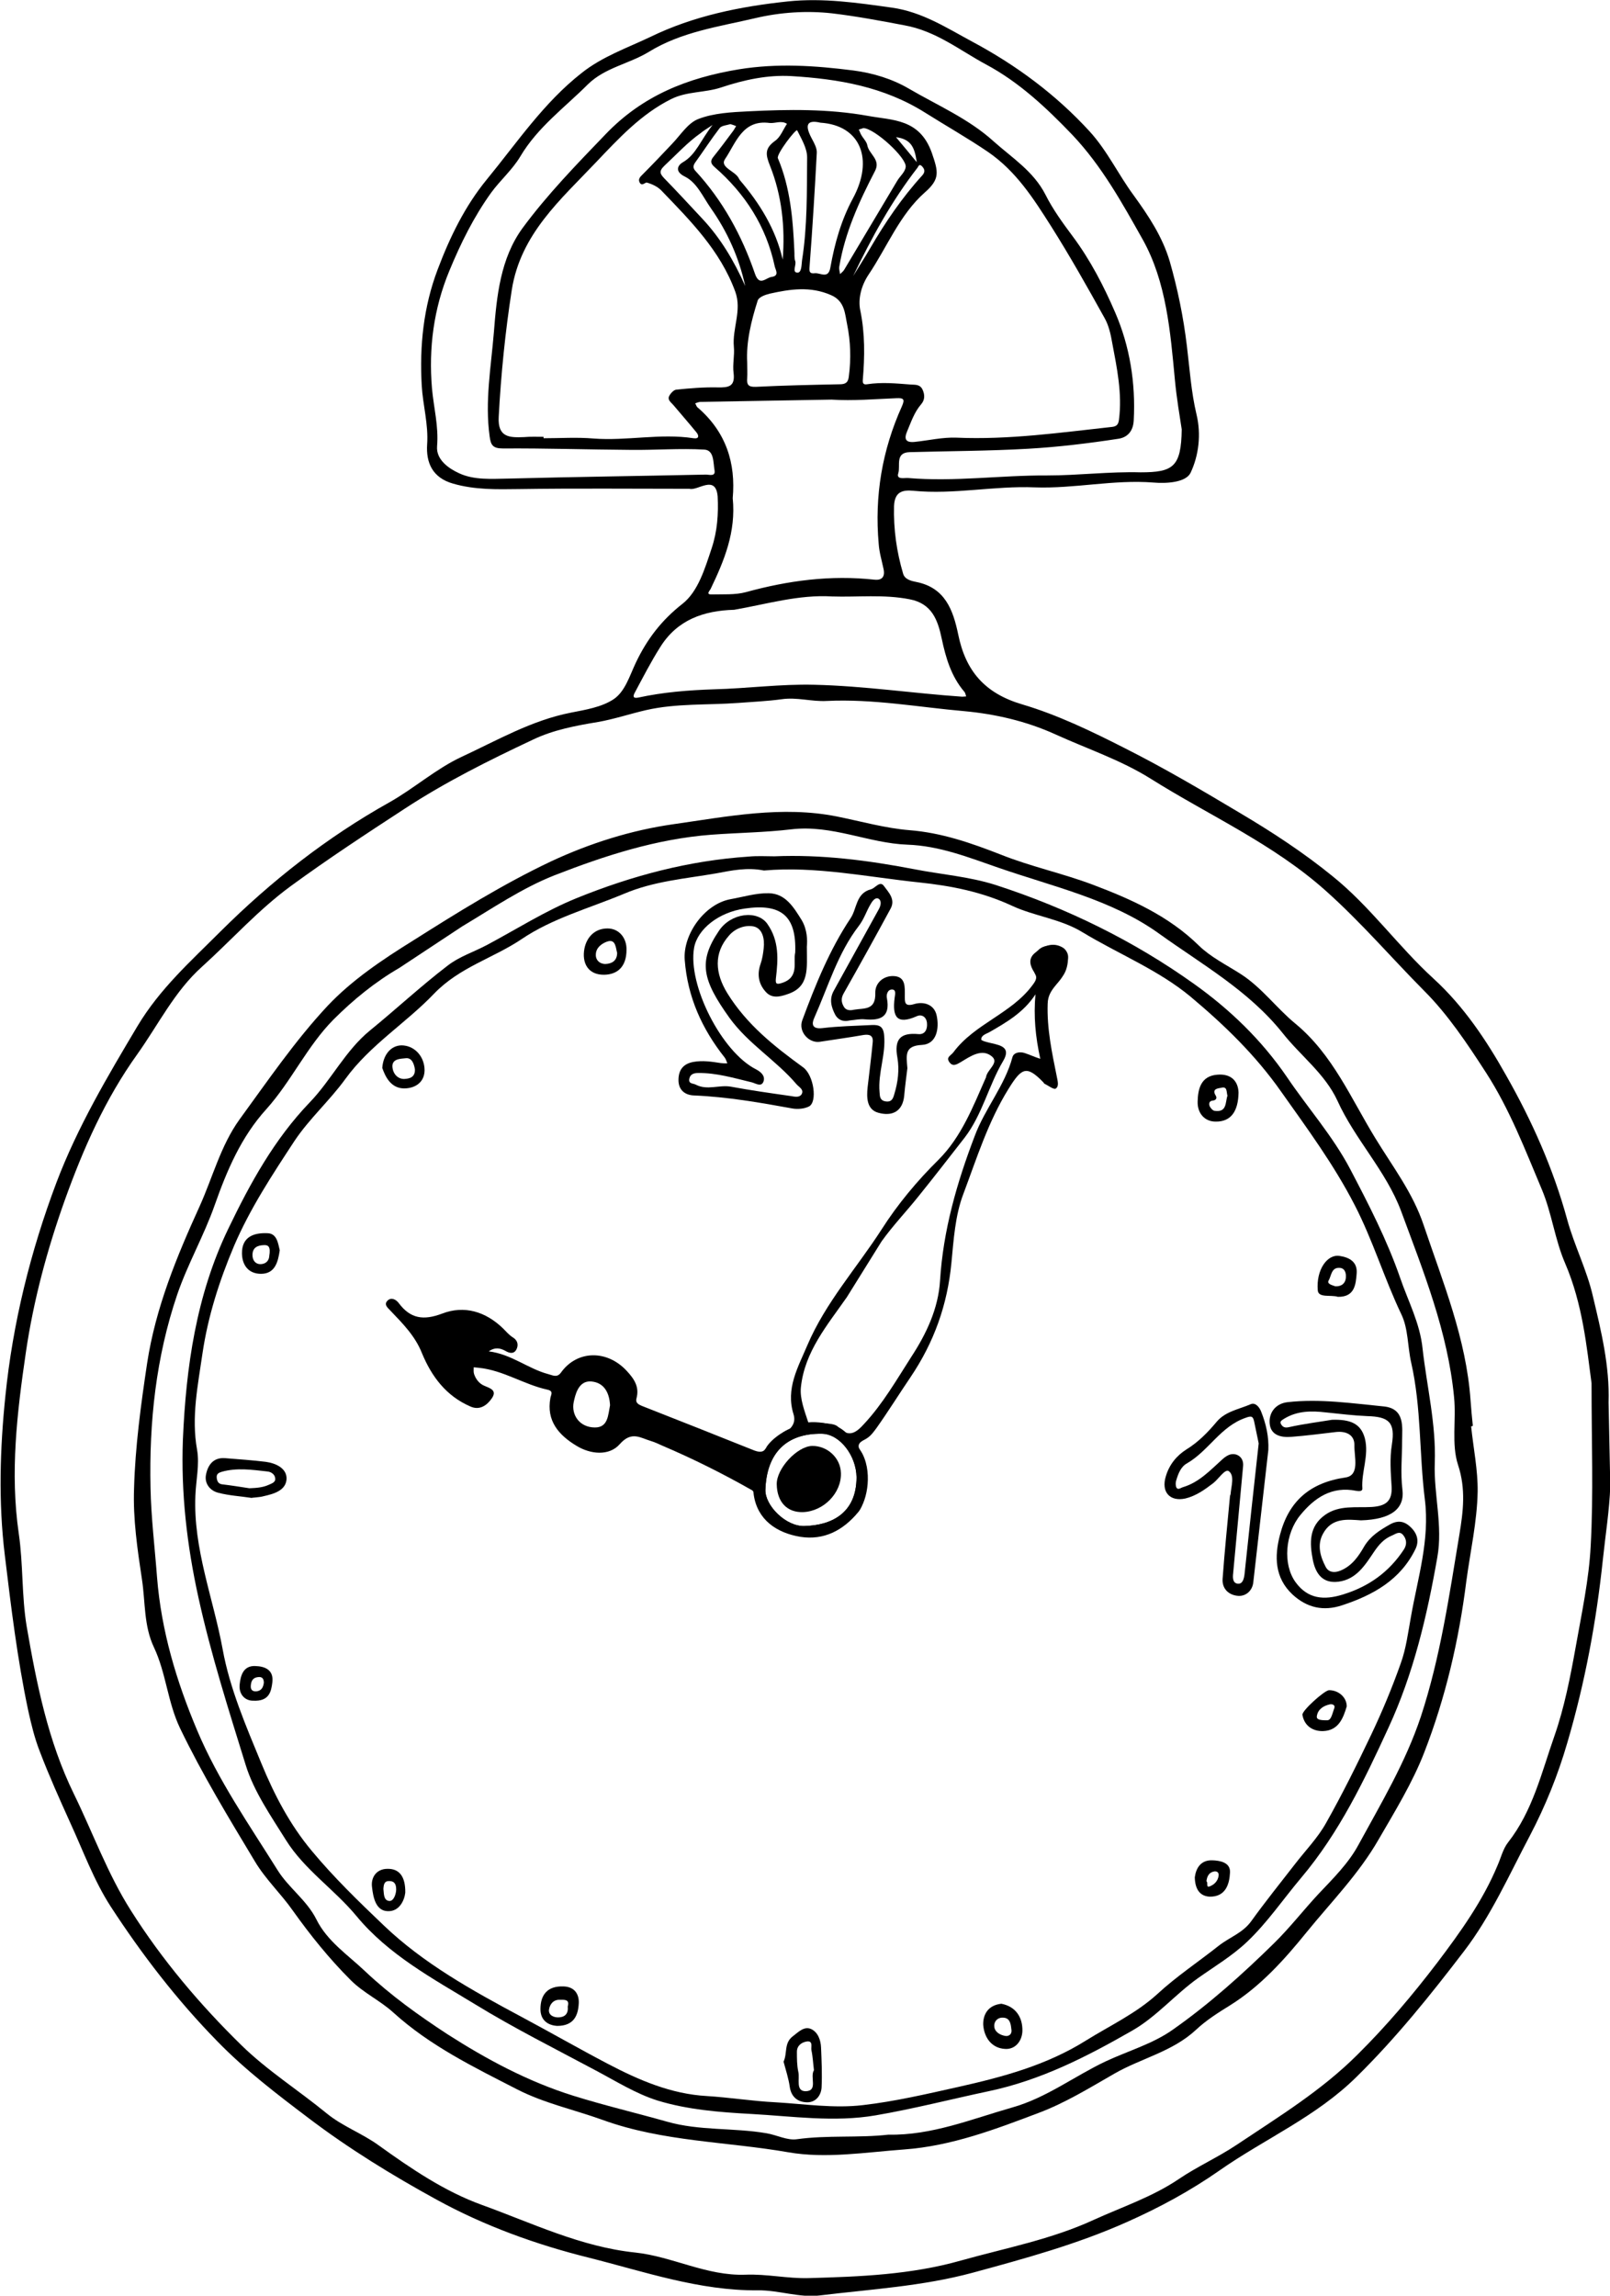 <svg id="watch" xmlns="http://www.w3.org/2000/svg" viewBox="0 0 566.9 808.3" enable-background="new 0 0 566.9 808.3"><g id="watch__body"><path d="M242.8 172.1c-20 0-40-.2-60.1.1-7.8.1-15.4.3-23.1-1.9-7.5-2.1-9.6-7.6-9.2-13.8.5-7.1-1.5-13.8-1.9-20.7-.8-14 .6-27.7 5.6-40.9 4.3-11.4 9.6-22.3 17.3-31.7 10.6-12.9 20-27 33.4-37.5 7.3-5.8 16-8.8 24.2-12.7 15.2-7.4 31.5-10.7 48.4-12.5 12.5-1.3 24.5.5 36.7 2.2 10.6 1.5 19.2 7.1 28.3 12 15.5 8.3 29.4 18.6 41.3 31.6 6.2 6.8 10.1 15.2 15.5 22.5 5.2 7.2 10.1 14.5 12.7 23.3 2.8 9.8 4.8 19.6 6 29.6 1 8.1 1.5 16.2 3.4 24.2 1.7 7 .8 14.5-2.1 20.6-1.7 3.4-8.5 3.8-13.1 3.4-14-1.1-27.8 2.2-41.7 1.7-14.3-.6-28.5 2.6-42.8 1.2-3.4-.3-6.6 0-6.8 5.4-.2 8.2.9 16 3.2 23.8.6 2.1 3.1 2.6 4.6 2.9 10.2 2 13 9.9 14.8 18.5 2.6 12.8 9.3 20.7 22.5 24.6 12.5 3.7 24.5 9.5 36.1 15.4 13.9 7 27.3 14.9 40.7 22.9 11.3 6.7 22.3 13.9 32.5 22.2 13.3 10.7 23.1 24.7 35.6 36.1 10.6 9.7 18.6 21.7 25.5 34 9.1 16 16.6 32.8 21.5 50.7 2.5 9.2 7 17.9 9.1 27.2 2.9 12.2 5.9 24.4 5.5 37.3l.6 29.4c-.3 8.6-1.7 17.2-2.6 25.8-2.3 21.9-6.3 43.4-12.5 64.5-3.3 11.4-7.7 22.3-13.2 32.8-7.3 13.8-13.7 28.3-23.2 40.7-11.7 15.3-23.8 30.4-37.7 44.1-14.3 14.2-32.4 21.9-48.4 33.1-10.3 7.2-21.2 13.1-32.7 18.2-17.5 7.8-35.8 12.8-54.2 17.8-17.8 4.8-35.8 5.8-53.8 8-7.3.9-14.5-1.9-21.9-1.8-20.5.2-40-6.6-59.5-11.5-18.5-4.6-36.8-11.2-53.7-20.5-15.5-8.5-30.8-17.9-44.9-28.6-11.1-8.4-22.4-17-32.2-27.1-14.2-14.5-26.5-30.5-37.5-47.4-5.9-9.1-9.7-19.6-14.3-29.6-3.7-8.2-7.4-16.4-10.6-24.8-1.9-4.8-3.1-9.8-4.2-14.8-3.8-18-6-36.3-8.2-54.5-2.3-18.8-1.7-37.7.2-56.1 2.6-25.6 8.8-50.8 18-75.2 7.4-19.5 17.9-37.2 28.5-55 7.9-13.2 18.8-22.9 29.3-33.4 17.8-17.7 37.4-33.1 59.4-45.4 8.7-4.9 16.4-11.8 25.4-16 12.5-5.8 24.7-12.9 38.6-15.6 5.1-1 10.6-1.9 14.8-4.6 4.2-2.7 5.8-8.4 8-13 3.9-8.2 9-14.9 16.4-20.7 5.5-4.3 7.9-12.4 10.3-19.6 2-6 2.4-12.1 2.1-18.2-.7-7.9-7-1.9-9.9-2.7zm317.6 314.9c-1.7-12.6-3.1-27.8-9.3-42.2-3.6-8.3-4.7-17.7-8.2-26-5.9-14-11.3-28.2-19.7-41.2-6.6-10.2-13.4-20.4-21.7-28.7-11.5-11.6-22.2-24.1-34.5-35.1-18.5-16.6-41.1-26.6-61.8-39.6-10.5-6.6-22.3-10.5-33.5-15.6-10.3-4.7-21.3-7.2-32.1-8.2-16.1-1.4-32.2-4.4-48.5-3.6-5.3.3-10.5-1.4-15.9-.6-5.1.7-10.2.9-15.3 1.3-10.8.8-21.7.1-32.3 2.5-5.7 1.3-11.3 3.2-17 4.2-7.9 1.3-15.8 2.8-22.9 6.2-15.5 7.3-30.8 14.9-45.3 24.4-13.5 8.8-26.9 17.6-39.9 27.1-11.5 8.4-20.9 19-31.4 28.5-9.6 8.6-15.3 20.3-22.7 30.7-11.4 15.9-19.1 33.4-25.6 51.5-6.2 17.4-11 35.2-13.7 53.6-3.1 21.2-5.6 42.3-2.5 63.7 1.6 10.9 1 22.1 2.8 32.8 3.5 20.2 7.5 40.3 16.6 58.9 6.7 13.7 11.9 28.2 20.1 41.1 11 17.4 24.3 33.1 38.9 47.4 9.1 8.9 20 15.8 29.9 23.9 5.7 4.7 12.6 7.1 18.5 11.4 11.4 8.2 23.2 16.2 36.2 20.9 17.7 6.4 34.9 14.8 54.1 16.8 13.1 1.4 25.1 8.3 38.8 7.8 7.4-.3 14.8 1.4 22.2 1.2 18.1-.5 36.1-1.2 53.7-6.2 15.7-4.4 31.7-7.4 46.7-14.3 10.1-4.6 20.7-8.1 30-14.4 6.5-4.4 13.7-7.6 20.3-12 14.8-9.9 29.9-19.1 42.6-31.8 10.2-10.1 19.4-21 28.1-32.4 8.1-10.7 16-21.7 21.2-34.2 1.2-2.7 1.9-5.8 3.7-8.1 8.7-11.1 11.8-24.6 16.3-37.4 3.5-10 5.6-20.7 7.5-31.3 2.1-11.9 4.7-23.8 5.3-35.7 1-18.2.3-36.4.3-57.3zm-369-333.2v.5c5.9 0 11.8-.4 17.6.1 11.7.9 23.5-1.9 35.2-.1 2.1.3 1.9-1 1-2.1-2.7-3.3-5.5-6.5-8.2-9.7-.8-.9-2-1.7-1.4-3 .5-1 1.6-2.2 2.5-2.3 4.8-.5 9.7-.9 14.5-.8 4 .1 6.3-.3 5.7-5.1-.4-3 .4-6.2.1-9.2-.6-6.5 2.9-12.8.5-19.4-5.3-14.5-15.8-25-26.1-35.7-1.3-1.3-3.2-2.2-5-2.7-.6-.2-1.8 1.5-2.6-.1-.6-1.2.3-2 1.1-2.8 3.5-3.5 6.9-7.1 10.3-10.7 3-3.1 5.6-7.4 9.3-8.8 5.4-2.1 11.7-2.4 17.6-2.7 14.1-.7 28.2-.9 42.1 1.6 8.6 1.6 18.2.9 22.5 13 2.3 6.7 3 9.2-2.5 14-8.8 7.8-13.2 19.1-19.7 28.8-2.7 4-3.8 8.7-3 12.6 1.7 8.2 1.6 16.3.9 24.6-.1 1.2.3 1.7 1.5 1.5 5.1-.8 10.3-.3 15.4.1 1.6.1 3.2-.1 4.1 1.7.9 1.9.9 3.7-.5 5.3-2.4 2.8-3.5 6.2-4.9 9.5-1.1 2.6-.6 4 2.6 3.7 4.9-.5 9.9-1.7 14.8-1.5 18.5.8 36.6-1.8 54.9-3.8 1.5-.2 2.1-.9 2.3-2.5 1.2-9.2-.7-18.2-2.4-27.2-.5-2.9-1.2-6-2.6-8.5-6.1-11-12.3-22-19-32.6-6.1-9.6-12.2-19.2-22.1-26-7.2-4.9-14.8-9.2-22.1-13.8-14.6-9.2-30.6-11.9-47.1-12.9-8.4-.5-16.7 1.3-24.8 4-5.7 1.9-12 1.3-17.6 4.1-10.6 5.3-18.5 13.9-26.4 22.2-12.5 13.2-26.6 25.3-29.7 45-2.3 14.8-3.8 29.7-4.6 44.7-.4 7.3 3.9 7.3 8.9 7.1 2.3-.2 4.6-.1 6.9-.1zm224.7-2.6c-.7-4.6-1.8-11-2.4-17.4-1.6-17-3-34.5-11.3-49.4-7.2-12.8-14.4-25.9-24.8-36.9-9.2-9.6-18.8-18.6-30.4-24.8-9.3-5-17.6-11.8-28.8-13.8-8.4-1.6-17-3.2-25.4-4.2-8.9-1-18.2-.4-27.1 1.7-12.8 3-26 4.8-37.5 11.9-6.9 4.2-15.4 5.5-21.4 11.4-8.2 8.2-17.7 15.1-23.8 25.4-2.8 4.7-7.1 8.4-10.3 12.8-6.1 8.5-10.7 17.8-14.7 27.5-5.5 13.3-7.3 27.1-6.1 41.3.6 6.8 2.4 13.4 1.8 20.4-.4 4.8 4.2 7.9 7.7 9.5 5.3 2.5 11.5 2 17.5 1.9 23.2-.6 46.4-.9 69.5-1.4 1.1 0 3.4.8 3-1.5-.5-2.7-.1-7.1-3.6-7.3-8.6-.5-17.2.2-25.8.1-15-.1-30-.6-45.1-.5-3.6 0-4.3-1.2-4.7-4.3-1.7-12.3.5-24.4 1.5-36.6 1-12.8 2.3-26 10.1-36.7 8.7-11.8 19-22.4 29.2-33 13.1-13.7 28.9-19.9 47-22.9 13.6-2.2 26.8-1.3 40.2.4 7 .9 13.8 3 19.6 6.4 10.1 5.9 21.1 10.6 29.9 18.6 6.5 5.8 14 10.5 18.2 18.7 2.6 5.2 6.1 10 9.6 14.7 6.2 8.3 11 17.6 15 26.9 5.1 11.8 7.2 24.7 6.5 37.9-.2 4.2-2.6 6.1-5.5 6.5-10.5 1.6-21.1 2.9-31.7 3.5-13.9.8-27.9.8-41.8 1.2-5.1.2-3.1 4.8-3.9 7.4-.8 2.4 2.2 1.6 3.4 1.7 16.4 1.4 32.7-1 49.1-.9 10.9 0 21.9-1.4 32.8-1.1 11.5 0 14.3-1.9 14.5-15.1zm-158.1 24.2c1.2 11.9-3 22-7.8 32-.3.6-1.8 2 .5 1.9 4-.1 8.1.2 11.9-.8 14.9-4.1 29.9-6.1 45.3-4.4 2.7.3 3.8-1.1 3.2-3.8-.6-2.9-1.5-5.8-1.7-8.8-1.5-16.9 1.2-33 8.2-48.5 1.1-2.5.5-2.9-1.9-2.8-7.6.3-15.3 1-22.9.5l-46.1.8c-.6 0-1.3.3-1.9.5.3.6.5 1.3 1 1.6 9.9 8.6 13.3 19.5 12.2 31.8zm.5 39.3c-10.7.3-20 3.5-26 13.1-3.3 5.2-6.1 10.7-9 16.1-.7 1.3-.6 2.1 1.3 1.7 8.8-1.9 17.6-2.6 26.6-2.9 11.8-.3 23.5-1.9 35.3-1.6 17.5.4 34.7 3 52.1 4.2.5 0 1-.1 1.4-.1-.2-.6-.3-1.3-.7-1.7-4.6-5.4-6.5-12-7.9-18.6-1.4-6.7-3.5-12.4-11.3-13.9-9.1-1.8-18.3-.7-27.4-1-11.7-.7-22.9 2.7-34.4 4.7zm4.6-87.1c0 2.2.1 3.9 0 5.5-.2 2.4.4 3.2 3.1 3.1 9.8-.5 19.7-.7 29.5-.9 2.1 0 3-.7 3.2-2.9.8-6.1.6-12.1-.6-18.1-.8-3.8-.8-8.3-5.7-10.4-7.3-3.2-14.4-2.1-21.6-.5-1.6.4-3.8 1.2-4.2 2.4-2.3 7.2-4.1 14.6-3.7 21.8zm25.8-84.4c-5.1-1.2-5.5 1.1-3 5.7.8 1.5 1.8 3.3 1.7 4.9-.7 13.2-1.5 26.3-2.5 39.5-.1 1.7-.5 3.2 1.8 2.9 2-.2 4.8 2.2 5.5-2.1 1.5-8.4 3.8-16.6 7.9-24.2 7.5-13.8 2.7-25.8-11.4-26.7zm-13.3 48.2c.9-11.4-.3-22.6-4.5-33.1-1.6-4-1.8-6.1 1.8-8.7 1.9-1.3 2.8-3.9 4.2-6-2-1.3-4.1-.1-6.1-.3-9.6-1.3-11.9 7.1-15.7 12.7-2 3 3.7 4.2 4.9 6.9l.3.5c7 8.2 12.6 17.2 15.1 28zm-18.4-47.7c-1.3.4-3.1.5-3.8 1.4-3 3.9-5.7 8.1-8.6 12.1-.7 1-.9 1.9 0 2.9 9.7 10.5 16.4 22.8 21 36.2 1.6 4.7 3.8 1.5 5.9 1.2 2.9-.4 1.3-2.6 1.1-3.7-3-14.1-10.4-25.6-21.2-35-1.5-1.3-1.5-2.3-.3-3.7 2.4-3 4.7-6.1 7-9.2l.9-1.5c-.7-.3-1.3-.5-2-.7zm46.8 1.4c-.2.1-.9.3-1.6.5.3.6.5 1.3.8 1.8.7 1.3 2 2.5 2.2 3.8.6 3.1 4.8 5 2.7 9-5.6 10.8-10.6 21.7-12.6 33.8-.1.8.2 1.7.3 2.5.5-.5 1.2-1 1.5-1.6l18.6-31.2c1-1.7 2.8-3.1 3-4.9.5-3.1-10.9-13.6-14.9-13.7zm-24.3 43.2c.1 1.2-.1 2.5.3 3.6.5 1.4-1.2 3.9.7 4.1 1.6.1 1.5-2.7 1.7-4.3 1.9-12 1.7-24.2 1.8-36.3 0-3.2-2-6.5-3.5-9.5-.4-.7-7.4 8.4-6.8 9.8 4.4 10.4 5.3 21.5 5.8 32.6zm-17.3 12.4c-2.2-10-6.2-19-12.1-27.4-2.8-4-4.9-9-9.1-11.1-4.1-2-2.2-4.3-.7-5.1 4.6-2.7 6.1-7.6 10.4-13.1-2.6 1.7-3.4 2.2-4.1 2.8-4.7 3.3-8.6 7.6-12.8 11.5-2.2 2.1-1.5 3 0 4.6 4.5 4.6 8.8 9.3 13.2 14 6.5 6.9 11.3 15 15.2 23.8zm38-3.5c2-3.3 4.1-6.5 6-9.8 5.3-9.1 11.2-17.8 18.3-25.6 1.1-1.2 1-2.2-.1-3.3-.9-.9-1.2 0-1.5.5-9.1 11.7-16.2 24.7-22.7 38.2zm15.1-48.9c2.5 3 4.6 5.5 7.3 8.8-.7-4.9-1.8-8.1-7.3-8.8z"/><path d="M518 502.2c.8 7.7 2.4 15.4 2.3 23-.2 10.6-2.6 21.1-4 31.6-2.6 20.7-7.3 40.9-14.8 60.2-4.1 10.6-10.3 20.7-16.1 30.7-7 12.2-16.8 22.1-25.4 32.7-7.7 9.5-16.1 18.9-26.8 25.6-4.2 2.6-8.5 5.3-12.1 8.7-8.3 7.7-19.3 10-28.7 15.4-8.7 5-17.3 10.3-26.6 13.8-15.3 5.8-30.8 11.7-47.4 12.9-13.6 1-27.6 3.3-40.8 1-21.8-3.8-44.2-3.7-65.4-11.4-10-3.6-20.7-5.9-30.2-10.8-15.2-7.8-30.6-15.3-43.5-27-4.6-4.2-10.5-6.9-15-11.4-7.6-7.6-14.2-15.8-20.4-24.5-4.2-6-9.6-11-13.4-17.4-9.2-15.3-18.5-30.6-26.3-46.8-4.4-9.2-4.9-19.4-9.2-28.5-3.6-7.6-3-15.9-4.2-23.8-1.6-10.6-3.2-21.4-2.8-32.1.4-14.7 2.4-29.4 4.6-44.1 3-19.6 10.4-37.5 18.5-55.3 4.6-10.2 7.4-21.3 14-30.5 10-13.7 19.6-27.8 31.1-40.1 8.5-9 19.2-16.2 30-22.9 15.8-10 31.7-19.9 48.6-27.9 13.7-6.4 28.3-11 43.1-13.1 19-2.7 38.3-6.6 57.7-2.7 8.4 1.7 16.9 4.1 25.4 4.8 11.4.9 21.7 4.5 32.2 8.6 10.5 4.2 21.8 6.6 32.4 10.6 13.5 5.1 26.7 11 37.3 21.4 4.2 4.1 9.7 6.8 14.7 10 7.5 4.8 12.6 12 19.3 17.5 13.2 10.9 19.6 26.4 28.2 40.4 6.1 10 13.2 19.2 17 30.6 6.8 20.2 15 40 16.5 61.7.2 3 .5 5.9.8 8.9-.3.2-.5.2-.6.2zm-205.2 249.4c15.3.3 29.3-5.5 43.7-9.6 12-3.4 21.8-11 32.8-16.2 7.9-3.7 16.7-6.2 23.7-11.2 12.8-9 24.4-19.4 35.6-30.4 5.6-5.5 10.3-11.6 15.6-17.3 5.1-5.4 10.6-10.8 14.1-17.3 8-14.7 16.6-29 22-45.2 6.9-21 10-42.7 13.6-64.3 1.3-7.9 2.3-15.8-.5-24.3-2.4-7.3-.6-15.8-1.4-23.8-2.2-23.1-10.8-44.3-18.7-65.7-5.3-14.1-16.2-25.1-22.4-38.8-4.4-9.5-13-15.8-19.3-23.8-12-15-28.5-24.2-43.5-35-16.7-12-37.3-16.5-56.6-23.2-10.4-3.6-20.7-7.7-32-8.1-13.7-.5-26.5-7.1-40.9-5.4-9.2 1.1-18.8 1.2-28.2 1.9-19.4 1.5-37.5 7.4-55.2 14.3-11.4 4.5-21.8 11.6-32.5 18l-22.1 14.6c-8.6 5-16.2 11.2-23.2 18.2-9.3 9.4-14.8 21.7-23.6 31.5-8.9 9.8-13.9 21.6-18.2 33.8-3.8 10.8-9.5 20.7-13.2 31.5-7.5 22.1-9.9 44.9-9.4 68 .2 10.5 1.5 21 2.3 31.6 1.5 18.8 6.8 36.5 14.1 53.8 7.4 17.6 18.3 33.2 28.3 49.2 3.9 6.3 10.3 10.6 13.7 17.4 3.8 7.7 11.1 12.5 17.2 18.3 8.9 8.4 18.8 15.5 28.9 22.1 13.9 8.9 28.4 16.7 44.4 21.7 10.9 3.4 21.9 6 32.9 9.1 11.5 3.3 23.5 2.1 35.1 4.1 3.6.6 7.3 2.6 10.7 2.1 10.8-1.5 21.6-.4 32.2-1.6z"/><path d="M272.7 301.5c16.5-.7 32.8 1.4 49 4.5 9.6 1.9 19.5 2.6 28.9 5.6 25 8.1 48.5 19.6 69.8 34.8 12.5 8.9 23.8 19.7 32.8 32.9 7.3 10.8 16.1 20.7 22.2 32.3 6.5 12.4 13 25 17.6 38.3 2.8 8.2 7 16 7.9 24.9 1.5 13.4 4.8 26.6 4.3 40.3-.4 11 2.9 22.1.9 33.2-3.6 20.6-8.4 41-17.2 60-8.5 18.5-17.3 36.9-30.7 52.8-6.4 7.6-12 15.9-19.2 22.7-5.2 4.9-11.4 8.6-17.2 12.7-8.1 5.8-14.6 13.6-23.2 18.5-15.9 9.1-32 17.4-50.5 21.3-13.2 2.8-26.4 6.2-39.8 8.5-14.6 2.5-29.3.3-43.9-.5-11.1-.6-22.3-1.5-32.8-4.7-7.7-2.4-14.8-6.9-22-10.7-14.2-7.6-28.6-14.8-42.3-23.2-14.8-9-30.5-17.4-41.8-31.1-7.8-9.4-18.3-16.3-24.8-26.7-5.3-8.5-11.3-17.1-14.2-26.5-6-19.4-12.2-38.8-16.6-58.8-4.1-18.6-6.2-37-5.5-55.7 1.1-25.6 4.7-50.9 16-74.3 7.7-16 16.2-31.5 28.7-44.5 7.6-7.9 12.5-18.2 21.2-25.3 9.2-7.5 17.9-15.6 27.3-22.8 4.1-3.2 9.2-4.8 13.9-7.3 10.5-5.6 20.5-12 31.6-16.5 19.5-7.9 39.5-13.2 60.5-14.6 3.1-.3 6.1-.1 9.1-.1zm-3.7 5c-6-1.2-11.4 0-16.8 1-10.9 1.9-21.9 2.7-32.5 7.2-12.2 5.1-25.2 8.6-36.1 16-10 6.7-21.7 9.8-30.7 19.1-9.9 10.4-22.6 18.1-31.3 30.1-5.5 7.6-12.7 14-17.9 21.8-7.8 11.9-15.6 23.7-21.3 37-5.2 12.3-9.2 24.9-11.1 37.8-1.6 11.2-4 22.4-1.9 34 .9 5.2-.4 10.7-.6 16.1-.8 18.7 6.3 36.1 9.6 54.1 2.5 13.8 8.2 27 13.6 40.1 4.6 11.2 10.1 21.7 17.8 30.9 7.8 9.4 16.6 17.9 25.3 26.2 14 13.4 31.1 22.9 48.3 32.1 10.3 5.5 20.4 11.3 30.7 16.7 10.9 5.7 22.2 10.6 34.8 11.3 8.1.5 16.1 1.8 24.2 2.2 10.2.6 20.5 2.2 30.7 1 11.3-1.3 22.4-3.9 33.6-6.4 15.6-3.5 31-7.6 44.9-16.3 8.5-5.3 17.6-9.5 25.2-16.4 6.7-6.2 14.4-11.3 21.6-17 3.8-3 8.5-4.5 11.5-8.7 4.9-6.8 10.2-13.4 15.4-20.1 3.7-4.8 8-9.2 10.9-14.4 5.7-10.1 10.9-20.6 15.9-31.1 3.9-8.2 7.4-16.6 10.4-25.1 1.9-5.2 2.6-10.9 3.6-16.4 2.4-13.7 6.7-27.1 4.9-41.4-2-16-1.2-32.2-4.8-48.1-1.3-5.7-1-12-3.5-17.1-6-12.6-10-26-16.4-38.4-7.3-14.2-16.6-26.8-25.8-39.8-9.1-13-20.1-23.6-31.9-33.5-11.4-9.5-25.5-15.1-38.2-22.8-7.7-4.7-16.9-5.6-24.8-9.3-10.6-4.9-21.3-7-32.6-8.2-18.2-1.9-36.5-5.8-54.7-4.2z"/><path d="M284.1 333.3c0 7.7 1 14.1-6.7 16.7-2.8 1-5.6 1.6-7.7-.7-2.6-2.8-3.2-6.2-1.9-9.9.6-1.7.9-3.6 1.1-5.5.4-3.3-.4-7-3.5-7.7-2.8-.6-6.4.5-8.7 3.2-5.5 6.2-4.9 13.3-.6 20.3 6.8 11 16.5 18.7 26.7 26.1 3.8 2.8 5.1 12.3 2 13.8-1.6.8-3.9 1-5.7.7-11.5-2.1-23-4.1-34.7-4.6-3.3-.1-5.5-2-5.5-5.4 0-3.4 1.5-5.7 5.2-6.4 3.3-.6 6.5-.1 9.7.4.8.1 1.5.1 2.3.1-.3-.7-.5-1.5-.9-2-8-10.1-13.1-21.3-14.1-34.4-.7-8.9 6.9-19.7 16.1-21.4 4.5-.8 9-2.2 13.5-2.1 5.9.1 8.8 5 11.6 9.5 2 3.4 2 7.2 1.8 9.3zm-4.1 2.1c.5-12.9-4.9-17.4-17.8-15.5-9.1 1.3-16.6 7.2-17.8 13.8-2.3 13.1 9.7 36.7 21.8 42.8 1.7.9 3.2 2.2 2.7 4.1-.7 2.3-2.7.9-4.1.5-6.3-1.5-12.5-3.4-19-3.3-1.5 0-2.8.4-3.1 2.1-.3 1.8 1.4 1.5 2.3 2 4 2.1 8.2 0 12.3.7 7 1.3 14.1 2.3 21.1 3.3 1.3.2 3.1.7 3.9-.7.8-1.6-.9-2.4-1.8-3.4-7.2-8.5-17-14.2-23.7-23.5-9.5-13.3-11-19.7-3.7-30.5 4.2-6.4 13.6-7.5 17.1-2.5 4.2 6 3.8 12.5 3 19.2-.2 1.9.2 2.2 2.1 1.6 6.3-2 3.9-7.4 4.7-10.7z"/><path d="M479.2 535.3c-4.6-.3-10.3-1.1-13.4 4.8-2.1 3.9-.9 8 1 11.6 1 1.9 3 2.2 5.2 1.3 4.1-1.7 6.4-5.1 8.4-8.6 2.2-3.6 5.4-5.6 8.9-7.6 2.8-1.6 5.1-1.3 7.3.8 2.4 2.2 3.2 4.9 1.8 7.8-5.3 10.9-14.9 16.2-25.8 19.8-6.6 2.2-12.4.9-17.5-3.8-6.3-5.9-6.4-13.4-4.4-21 3.1-11.9 10.6-18.4 23.1-20.2 5.1-.8 3-7.3 3.1-11.3.1-3.7-2.9-5.1-6.5-4.7-5.2.6-10.4 1.3-15.7 1.7-3.5.3-7.1-.5-7.6-4.4-.5-4 2-7.3 6.2-7.8 11.4-1.3 22.7.4 34 1.5 7.5.8 6.4 7.4 6.4 12 0 5.7-.6 11.4.1 17.2.9 6.8-4 10.6-14.6 10.9zm-10.2-35.4c6.3-.2 10.2 1.2 11.6 6.6 1.5 6-1.3 11.7-.9 17.6.1 1-1.2 1-2.2.8-8.5-1.7-14.6 2.4-19.6 8.5-5.4 6.5-6.3 17.4-1.7 23.7 4.3 5.9 10 6.4 16.7 4.3 9.1-2.8 16.2-7.9 21.4-15.8 1.2-1.8 1-3.7-.3-5.2s-2.7-.2-4 .3c-2.8 1.2-4.5 3.2-6.2 5.7-3.1 4.6-6.2 9.7-12.5 10.5-5.5.7-8-2.7-9-7.5-1.2-6.1-1.5-12 4.4-16.1 4.9-3.4 10.7-2.4 16.2-2.7 4.9-.3 7.4-1.9 7.1-7.2-.3-4.9-.7-9.9.1-14.8 1.2-7.7-.9-9.8-8.7-10-4.8-.2-9.7-.8-14.5-1.3-5.1-.6-10.1-.6-14.7 2.2-.7.5-1.8.9-1.1 2 .6 1 1.4 1.3 2.7 1 5.4-1.2 11-1.9 15.2-2.6z"/><path d="M319.5 376.1c-.3 2.6-.8 6-1.1 9.5-.5 5.9-4.4 7.5-9.1 6.2-4.1-1.1-4.2-5.3-3.8-9 .6-5.3 1.3-10.6 1.8-15.9.2-2.3-1.1-2.8-3.2-2.5-5.1.9-10.3 1.6-15.4 2.4-3.9.6-7.7-3.6-6.2-7.6 4.6-12.4 9.6-24.8 17-35.9 2.3-3.4 1.8-8.8 7.2-10.2 1.5-.4 3.1-3.1 4.5-1.2 1.6 2.2 4.2 4.7 2.4 8-5.4 10-10.9 19.9-16.5 29.8-1 1.7-.9 3.2 0 4.7.8 1.5 2.4 1.4 3.7 1.1 3.5-.6 7.6.3 7.4-5.9-.1-3.7 3.2-6.3 6.9-5.9 3.8.4 3.5 3.9 3.5 6.9 0 2.2-.2 4 3.4 2.9 3.1-.9 6.9 0 7.8 4 1 4.6 0 10.1-5.1 10.4-6.2.3-5.6 3.4-5.2 8.2zm-20.4-16.8c-1.5.4-3.7.3-5-2-1.4-2.7-2.2-5.5-.5-8.5l15.8-28.6c.8-1.4 1.1-3.1-.1-3.8-1.2-.6-2.3 1.1-2.9 2.2-1.4 2.4-2.1 4.9-4 7.4-7.4 9.6-10.8 21.4-15.7 32.4-.9 2-.9 4 2.8 3.6 5.8-.7 11.6-.8 17.5-1.1 2.5-.1 4 .4 4.3 3.5.7 6.8-2.2 13.3-1.6 20.1.1 1.5.1 3 2.2 3.3 2.1.3 2.6-1.1 3-2.6 1.3-4.2 1.8-8.6 1.1-12.7-1.2-6.5.9-9 7.4-8.4 2.4.2 3.2-1.8 3-3.9-.2-2.2-1.9-3.2-3.6-2.4-7.2 3.2-8.6 0-7.8-6.4.1-1 .7-2.9-.8-3-1.7-.1-2.2 1.9-1.9 3.1 1.2 6.5-2.2 7.9-7.7 7.4-1.8-.2-3.3.2-5.5.4z"/><path d="M446.6 510.5c-1.8 15.5-3.5 31-5.3 46.6-.3 2.9-2.5 4.9-5.2 4.8-3.4-.2-5.9-2.5-5.6-6.1.7-9.7 1.7-19.4 2.6-29.1l.2-.6c.2-2.8 1.5-6.5-.6-8.1-1.3-1-3.6 2.7-5.5 4.2-3 2.3-6.1 4.5-9.8 5.4-5.5 1.2-8.6-2.3-6.9-7.8 1.2-4.1 3.8-7.3 7.3-9.5 4.2-2.6 7.5-6 10.6-9.7 3.1-3.7 7.9-4.4 12-6.2 1.7-.7 3.1 1.1 3.7 2.7 1.7 4.3 2.7 8.7 2.5 13.4zm-3.4-2.3c-.4-1.9-1-4.8-1.6-7.7-.4-1.8-.9-2.1-3-1.3-8.8 3-13 11.6-20.6 16-2.2 1.2-3.1 3.6-3.8 5.9-.3.8-.3 1.9 0 2.6.6 1.1 1.6.1 2.4-.1 5.6-1.7 9.4-5.8 13.5-9.5 1.4-1.3 3.3-2.8 5.6-1.8 1.5.7 2.2 2.2 2 4l-3.5 37.7c-.2 1.6-.1 3.4 1.6 3.6 1.8.2 2.2-1.8 2.4-3.2 1.6-15.1 3.2-30.1 5-46.2z"/><path d="M88.6 527.4c-3.9-.6-7.9-.8-11.7-1.8-2.9-.7-4.9-3.2-4.4-6.2.6-3.4 2.5-6.3 6.7-6 4.8.4 9.6.7 14.4 1.3 3.6.5 7.4 2.3 7.3 6-.2 4.1-4.5 5.3-8.1 6.1-1.3.4-4.2.5-4.2.6zm-.8-3.4c2.3-.1 4.6-.2 6.8-1.2 1.1-.5 2.5-.9 2.3-2.3-.1-1.4-1.5-2.3-2.7-2.4-5.4-.6-10.8-1.4-16.1.1-.9.3-1.9.6-1.8 2 .1 1.2.5 2.2 1.8 2.4 3.3.4 6.5.9 9.7 1.4z"/><path d="M275.9 725.9c1.4-3 .1-6.5 3.2-8.9 2-1.5 4-3.7 6.5-2.6 2.4 1.1 3.4 3.9 3.5 6.5.2 4.6.4 9.3.2 13.9-.1 2.9-2 5.4-5 5.4-3.1 0-5.6-1.6-6.2-5.3-.4-3-1.4-6-2.2-9zm10.7 3c-.3-2.4-.4-4.8-.9-7.1-.2-1.1.7-3.4-1.7-3-1.8.3-3.4 1.5-3.4 3.6 0 2.4 0 4.8.5 7.1.6 2.4-1.1 6.9 2.7 6.8 4.3-.2 1.3-5 2.8-7.4z"/><path d="M436.1 384.7c-.1 6.5-2.6 10.3-8.1 10.2-3.8 0-6.4-2.9-6.3-7 .1-4.6 1.2-9 6.8-9.5 5.2-.5 7.5 2.5 7.6 6.3zm-3.9 1.1c-.4-1.4 0-3.4-2.2-2.8-1 .2-3.5.3-1.9 2.8.5.9 0 1.6-1 1.7-1.3.1-1.5 1-1.2 1.9.3.7 1.1 1.6 1.7 1.7 4.5.7 3.8-3 4.6-5.3z"/><path d="M220.6 334.4c0 6.1-3.3 8.7-7.8 8.8-5.8.1-8-4.2-7-9.3.8-3.9 3.6-7 8.1-7 4.2 0 6.8 3.5 6.7 7.5zm-3.3 1.1c-.5-1.8-.5-4.7-3.1-4.1-1.9.5-4.4 2.1-4.4 4.7-.1 2 1.5 3.4 3.5 3.3 2.1-.1 4-1.1 4-3.9z"/><path d="M352.6 705.5c5.1 1 7.5 4.8 7.4 9.6-.1 3.4-2.4 6.6-6.2 6.3-4.8-.3-7.3-4.2-7.6-8.5-.1-3.6 1.7-6.9 6.4-7.4zm3.5 8.9c-.2-1.9-.5-4.1-3.2-4-1.8 0-3 1.5-2.8 3.2.2 1.9 2.1 2.9 3.7 3.2 1.2.3 2.7-.4 2.3-2.4z"/><path d="M471.1 456.6c-2.5-.8-6.9.5-7.1-2.3-.6-7.3 3.4-12.8 7.7-12.1 3.3.5 6.3 2 6 6.1-.3 4-.7 8.4-6.6 8.3zm-.9-3.7c2.1.1 3.6-1 3.7-3.2.1-1.4-.3-3.2-2.2-3.3-3-.2-2.9 2.9-3.9 4.5-.6 1.2 1.3 1.6 2.4 2z"/><path d="M474.2 600.8c-1.2 4-2.8 8.5-8.3 8.7-3.5.1-6.6-1.7-7.3-5.7-.3-1.4 7.8-8.7 9.4-8.7 3.3 0 6.2 2.5 6.2 5.7zm-6.9 4.9c1.5 0 1.8-2.4 2.5-4.2.5-1.2-.7-1.6-1.6-1.4-2.2.5-4.1 1.7-4.5 4-.3 1.4 1.1 1.6 3.6 1.6z"/><path d="M134.6 376c.4-5.2 3.6-8.3 7.5-7.9 4.2.4 7.4 4.1 7.4 8.8-.1 4.6-3.9 6.5-7.7 6.3-4.2-.3-6.1-4-7.2-7.2zm11.5.5c-.3-1.8-1-4.2-3.3-3.9-1.7.2-5 .1-4.6 3.3.2 2 1.7 4 4.1 4 1.8-.1 3.9-.5 3.8-3.4z"/><path d="M98.5 440.2c-.6 4.2-1.7 8.3-6.6 8.3-4.2 0-6.6-2.8-6.7-7.1-.1-6.1 4.4-7.4 9-7.2 3.3.1 3.7 3.5 4.3 6zm-3.7 2.1c.6-3.5-.4-4-2-3.9-2.2.1-3.9.9-3.9 3.5 0 1.9 1.1 3.2 2.8 3.2 2.9-.1 3.1-2.5 3.1-2.8z"/><path d="M196.2 713.3c-3.3-.2-5.9-2-5.9-5.9 0-5.1 2.5-8.2 8.1-8 3.8.1 5.5 2.6 5.4 5.8-.2 4.4-1.7 8.1-7.6 8.1zm3.7-6.8c.8-2.6-1.2-2.4-2.7-2.4-2.3-.1-3.6 1.5-3.9 3.5-.2 1.9 1.6 2.7 3.2 2.7 2.3 0 3.7-1.2 3.4-3.8z"/><path d="M142.7 666.4c-.3 2.7-2.1 6.7-6.2 6.5-4.2-.1-5.1-4.9-5.5-8.4-.5-3.5 1.6-6.5 5.4-6.5 4.1-.1 6.4 2.6 6.3 8.4zm-7.7-1.3c.2 1.5 0 4 2 4.2 1.5.2 2.4-2.1 2.5-3.9 0-1.6-.3-3-2.3-3.1-1.9-.1-2.1 1.2-2.2 2.8z"/><path d="M420.7 661c.4-3.1 2-6.2 6.3-6 2.5.1 6.3.7 6.1 4.3-.2 4.2-1.6 8.6-7.2 8.5-3.4-.2-5.1-2.6-5.2-6.8zm4.1 1.4c.7.3-.3 2.3 1.1 1.8 1.6-.6 3-1.9 3.2-3.9.1-1.1-.7-1.5-1.5-1.4-1.8.3-2.6 1.6-2.8 3.5z"/><path d="M89.1 598.8c-2.9 0-5.1-2.3-4.7-5.8.3-2.9 1.2-6.6 5.5-6.4 3.5.1 6.5 1.4 6 5.7-.4 3.3-1.1 6.8-6.8 6.5zm3.8-6.3c0-1.6-.7-2.2-2.1-2-1.8.2-2.4 1.4-2.5 3.1-.1 1.5.8 2 2 1.9 1.9-.2 2.4-1.6 2.6-3z"/><path d="M363.7 339c.4-3.1 2-6.2 6.3-6 2.5.1 6.3.7 6.1 4.3-.2 4.2-1.6 8.6-7.2 8.5-3.4-.2-5.1-2.6-5.2-6.8zm4.1 1.4c.7.3-.3 2.3 1.1 1.8 1.6-.6 3-1.9 3.2-3.9.1-1.1-.7-1.5-1.5-1.4-1.8.3-2.6 1.6-2.8 3.5z"/></g><g id="watch__pointer--hours">><path d="M295.2 502.5c-2.8-1.4-7.7-2-10.5-1.7-2.7.3-7.4 2.5-8.7 3.3-1.3.8-4.2 2.6-6 5.2-.9 2.2-2.5 2.1-4.4 1.4-13.2-5.3-26.4-10.5-39.6-15.7-1.2-.5-2.3-1.1-1.9-2.6 1.1-4-.7-6.8-3.4-9.7-6.9-7.5-17.5-7.4-23.2.6-1.4 1.9-2.9.9-4.5.5-7.1-1.9-12.9-7-20.9-8 2.3-1.6 4.1-1.1 5.8-.2 1.5.9 3 1.2 3.9-.4.8-1.5.6-3.2-1.2-4.3-1.3-.8-2.4-2.1-3.5-3.2-6.1-5.9-13.6-8.2-21.4-5.2-6.6 2.5-11.2 1.8-15.3-3.7-.9-1.2-2.5-2.1-3.8-1-1.7 1.5 0 2.7.9 3.7 4.3 4.5 8.7 8.9 11.1 15 3.4 8.2 8.5 15 17 18.7 3.3 1.5 5.9-.4 7.6-2.9 1.9-2.8-.6-3.5-2.7-4.4-1.7-.7-3-2.3-3.6-4.2-.2-.7-.1-1.5-.1-2.3.6.1 1.2.1 1.9.2 8.6.9 15.8 5.9 24.1 7.7 2.2.5 1.2 1.8 1 2.9-1.5 8.1 3 13.1 9.1 16.8 5 3.1 11.6 3.7 15.3-.5 4.2-4.8 7.3-2.2 11.1-1.1 1.3.4 2.6 1 3.9 1.6 10.8 4.6 21.4 9.9 31.6 15.7.4.2.7.9.8 1.3 1.9 8.7 7.7 13.6 16.2 14.9 8.4 1.3 15.1-2.3 20.4-8.7 3.4-4 5.1-14.7.9-21.3-1.7-2.7-4.7-6.8-7.9-8.4zm-85.7.1c-5.4 0-8.4-4.4-7.5-8.9.5-2.2 1.5-7.7 6.2-7.3 4.6.4 6.4 4.1 6.6 8.4-.7 3.5-.7 7.8-5.3 7.8zm73.7 34.7c-6.4.2-13.8-7.1-13.7-12.7.4-13 7.4-20 19.9-19.8 6.3.1 12.1 7.7 12.2 15.3 0 12.9-9.1 17-18.4 17.2z"/><path d="M273.5 522.6c-.1-5.5 7.1-13.3 12.4-13.5 5.4-.1 10.1 4.2 10.2 9.6.2 7-6.1 13.4-13.3 13.7-5.6.2-9.2-3.5-9.3-9.8z"/></g><g id="watch__pointer--minutes"><path d="M375.2 341.1c.4-2.8 1.8-6.1-1.4-7.7-3.5-1.8-6.9-.1-9.6 2.3-2.3 2.1-1.4 4.5 0 6.7 1.2 1.7.6 2.8-.6 4.4-7.4 10.1-20.4 13.6-27.9 23.7-.9 1.2-2.7 1.7-1.4 3.5 1.2 1.6 2.4.9 4.1-.1 3.3-2 7.4-4.9 10.9-1.9 2.6 2.2-1.7 4.6-2.1 7.2 0 .1 0 .2-.1.3-4.5 10.2-8.6 20.8-16.6 28.8-7.6 7.5-14.5 15.8-20.1 24.6-8.7 13.5-19.7 25.7-26.1 40.7-3.3 7.8-7.7 15.3-4.9 24.3 1.1 3.5-1.2 5.3-3.7 7.3-1.3 1.1-4.1 2.5-5.6 4.2-1.7 2-5.9 8.9-4.7 16.9 1.3 8.8 8 13.4 16.4 14.8 8.4 1.3 15.1-2.3 20.4-8.7 3.4-4 4-17 .9-21.3-1.9-2.7.2-3.6 1.5-4.3 1.9-1 2.9-2.5 4.1-4.1 4.1-5.8 7.9-11.9 11.9-17.8 8.3-12.3 13-25.5 14.4-40.2.8-8.2 1.3-16.7 4.2-24.3 4.7-12.5 8.7-25.4 15.9-37 4.6-7.4 6.3-8.5 12.3-2.3.1.1.2.4.4.5 1.3.6 3.2 2.1 3.9 1.7 1.3-.8.7-2.7.4-4.3-1.7-8.4-3.5-16.8-3.2-25.6.1-5.8 5.5-7.6 6.3-12.3zm-92 196.2c-6.4.2-13.8-7.1-13.7-12.7.4-13 7.4-20 19.9-19.8 6.3.1 12.1 7.7 12.2 15.3 0 12.9-9.1 17-18.4 17.2zm77.7-166.5c-1.7-.6-3.9-.3-4.4 1.4-2.7 10.1-9.7 18.1-13.3 27.8-6.3 16.5-11.1 33.2-12.2 50.9-.6 9.8-4.8 18.7-10.1 26.8-5.2 8.1-10 16.5-16.6 23.6-2.7 3-5.4 5.2-9.2 1.1-1-1.1-3.3-1.1-5-1.3-1.9-.3-5.3.3-5.5-.3-1.3-4-3-8.3-2.6-12.3 1.3-12.6 9.3-21.9 16.2-31.8l12.2-19.6c4-5.6 8.8-10.6 13.1-16 5.5-6.8 10.8-13.7 16.2-20.6 6.2-8.1 8.4-18.3 13.5-26.9 2.8-4.7-.6-5.5-4.1-6.3-1.3-.3-3.5-.8-3.6-1.3 0-1.5 1.6-1.9 2.9-2.6 6.1-3.5 12.1-7 16.2-13.3-.7 7.7 0 15 1.7 22.7-1.9-.6-3.6-1.4-5.4-2z"/></g></svg>